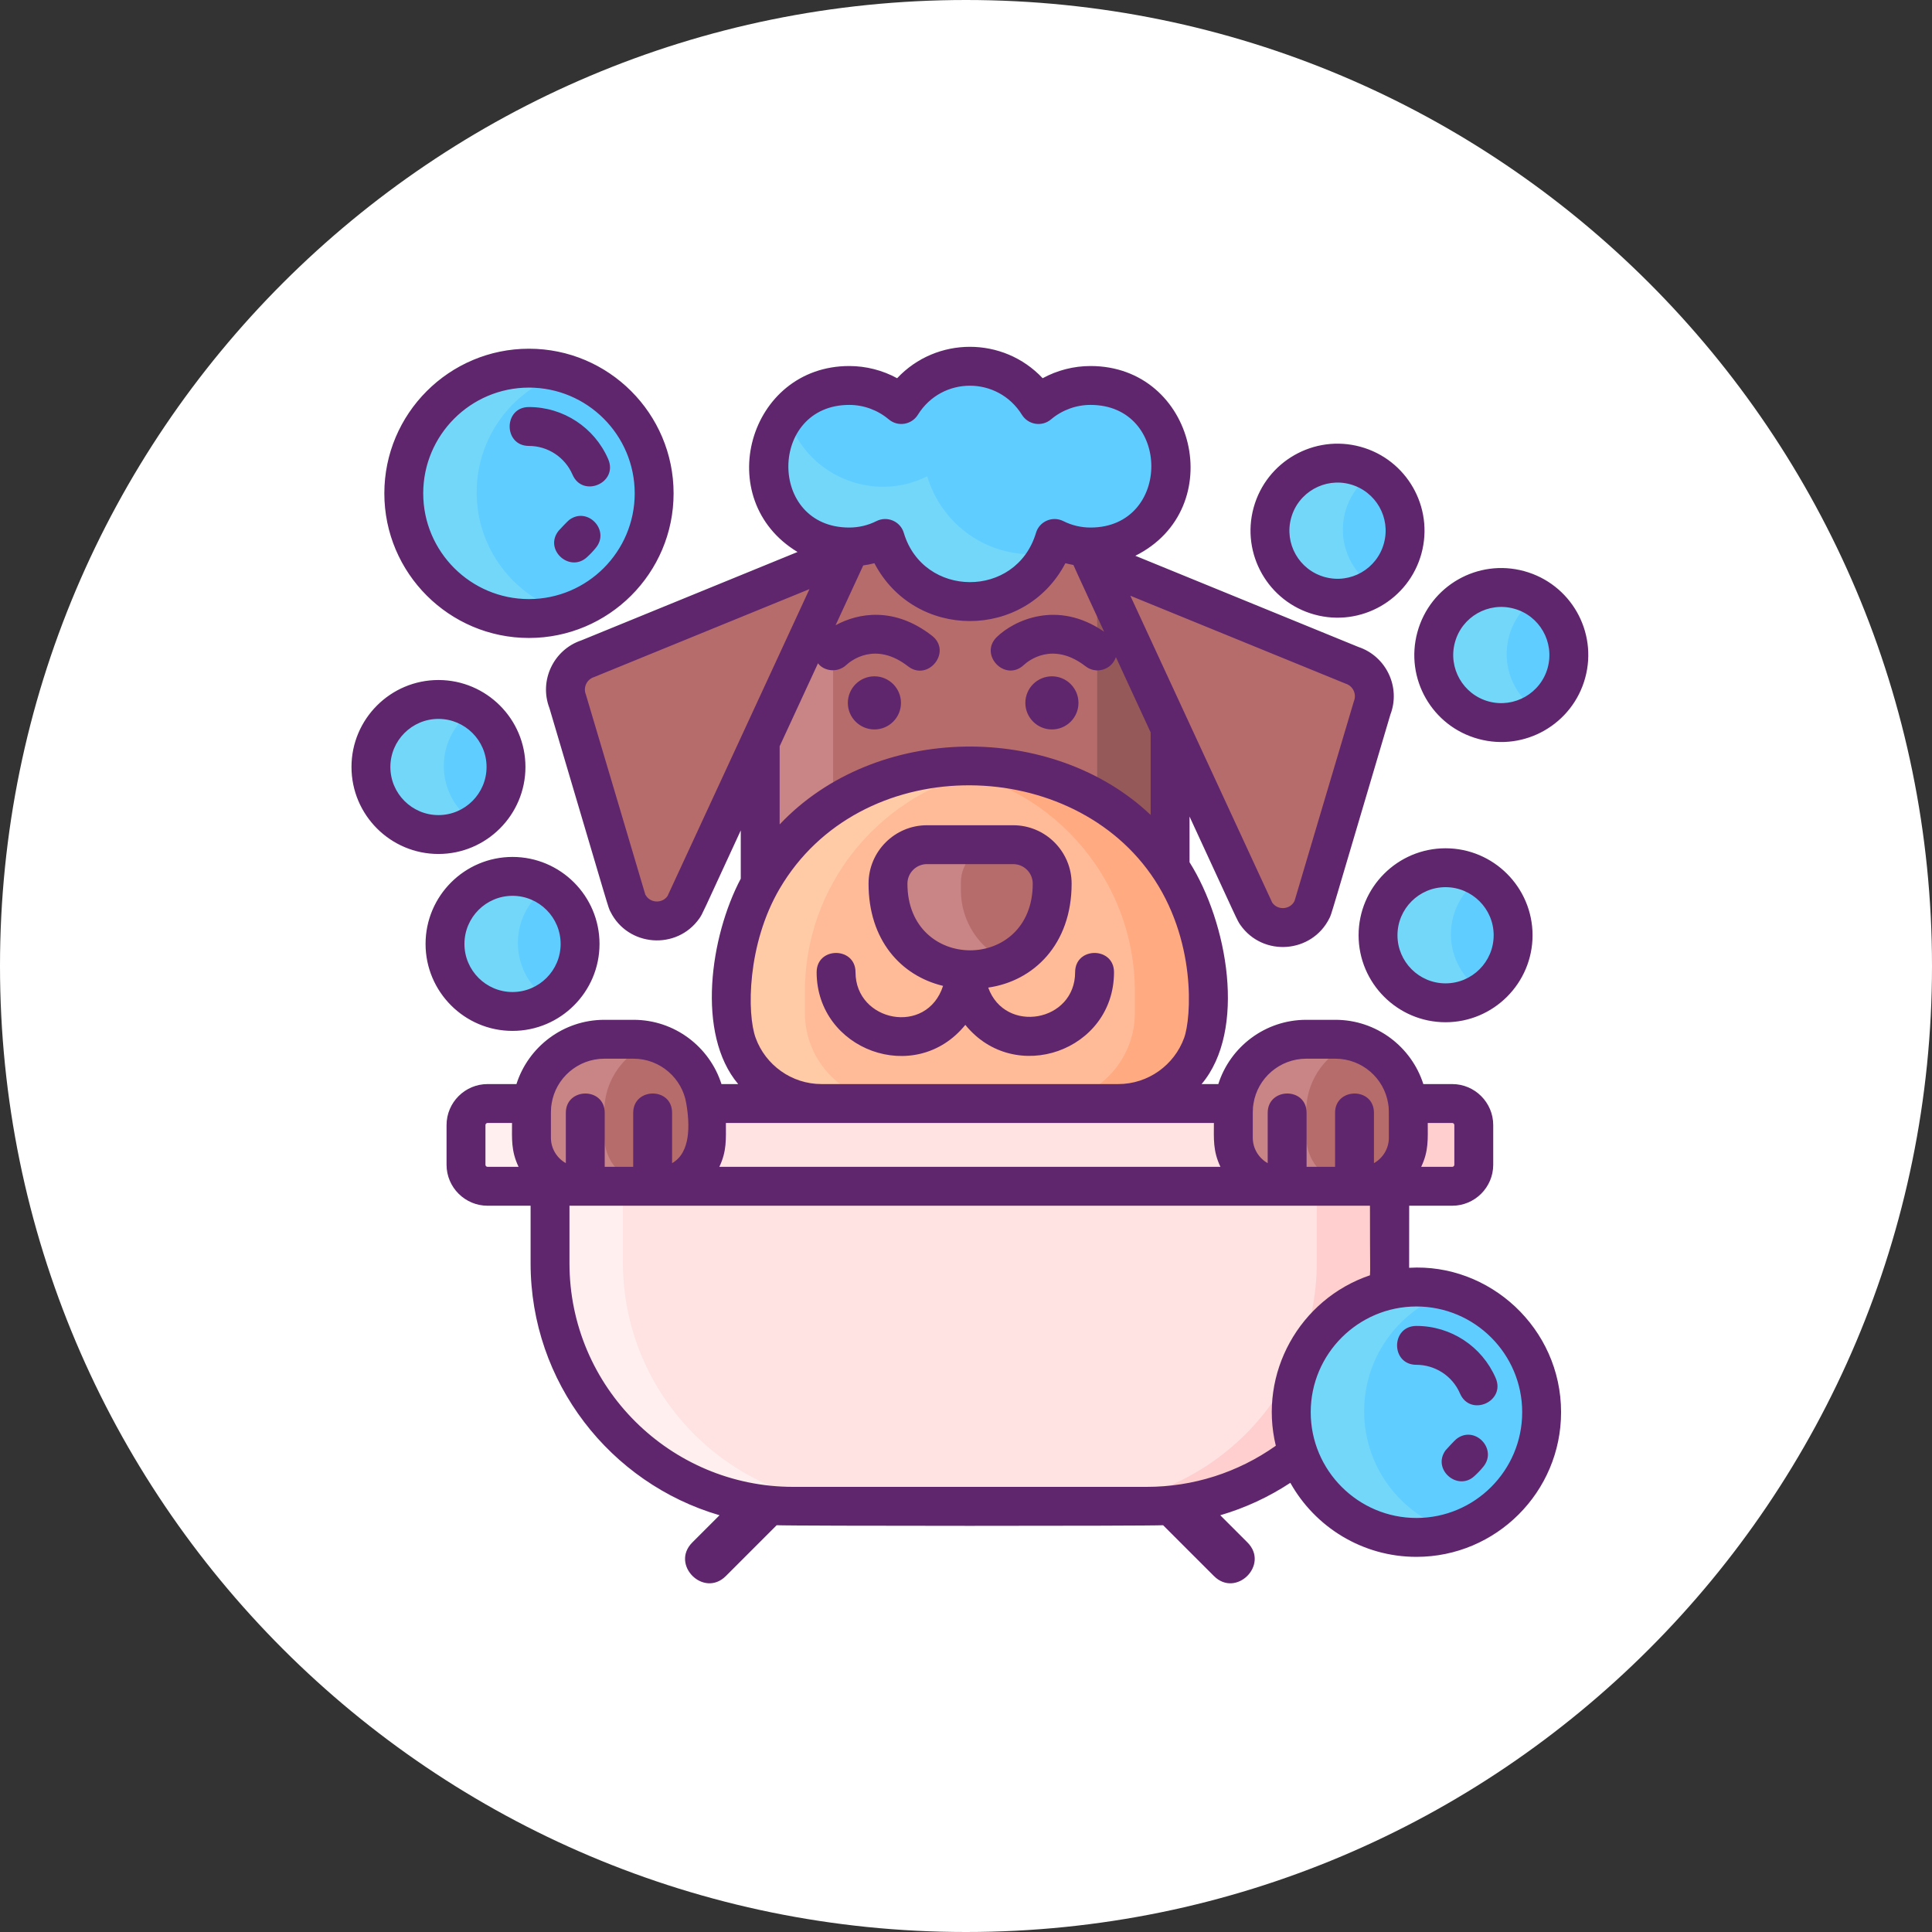 <?xml version="1.0" encoding="utf-8"?>
<svg width="200px" height="200px" viewBox="0 0 200 200" version="1.1" xmlns:xlink="http://www.w3.org/1999/xlink" xmlns="http://www.w3.org/2000/svg">
  <rect x="0" y="0" width="200" height="200" fill="#333333" stroke="none"/>
  <g id="dog-bath">
    <path d="M0 100C0 44.772 44.772 0 100 0C155.228 0 200 44.772 200 100C200 155.228 155.228 200 100 200C44.772 200 0 155.228 0 100Z" id="Background" fill="#FFFFFF" fill-rule="evenodd" stroke="none" />
    <path d="M142.65 96.713C142.65 92.852 145.78 89.722 149.641 89.722C153.502 89.722 156.633 92.852 156.633 96.713C156.633 100.574 153.502 103.705 149.641 103.705C145.78 103.705 142.65 100.574 142.65 96.713Z" id="XMLID_64_" fill="#5FCDFF" fill-rule="evenodd" stroke="none" />
    <path d="M153.418 102.599C152.331 103.303 151.033 103.706 149.639 103.706C145.78 103.706 142.65 100.576 142.65 96.712C142.65 92.852 145.78 89.723 149.639 89.723C151.033 89.723 152.331 90.13 153.418 90.83C151.481 92.067 150.198 94.241 150.198 96.712C150.198 99.187 151.481 101.361 153.418 102.599L153.418 102.599Z" id="XMLID_61_" fill="#73D7F9" stroke="none" />
    <path d="M118.703 155.83L82.097 155.83C68.202 155.83 56.939 144.566 56.939 130.672L56.939 114.133L143.861 114.133L143.861 130.672C143.861 144.566 132.597 155.83 118.703 155.83L118.703 155.83Z" id="XMLID_60_" fill="#FFE2E2" stroke="none" />
    <path d="M121.125 73.39L121.125 105.336L78.693 105.336L78.693 73.39C78.693 66.859 81.798 61.058 86.613 57.38C89.999 54.793 94.236 53.254 98.83 53.254L100.983 53.254C105.582 53.254 109.814 54.793 113.205 57.385C118.02 61.063 121.125 66.859 121.125 73.39L121.125 73.39Z" id="XMLID_585_" fill="#B76C6C" stroke="none" />
    <path d="M38.393 79.293C38.393 75.432 41.523 72.302 45.385 72.302C49.246 72.302 52.376 75.432 52.376 79.293C52.376 83.154 49.246 86.285 45.385 86.285C41.523 86.285 38.393 83.154 38.393 79.293Z" id="XMLID_57_" fill="#5FCDFF" fill-rule="evenodd" stroke="none" />
    <path d="M41.795 50.968C41.795 43.811 47.597 38.009 54.754 38.009C61.911 38.009 67.713 43.811 67.713 50.968C67.713 58.125 61.911 63.927 54.754 63.927C47.597 63.927 41.795 58.125 41.795 50.968Z" id="XMLID_86_" fill="#5FCDFF" fill-rule="evenodd" stroke="none" />
    <path d="M131.465 54.831C131.465 50.97 134.596 47.84 138.457 47.84C142.318 47.84 145.448 50.97 145.448 54.831C145.448 58.692 142.318 61.822 138.457 61.822C134.596 61.822 131.465 58.692 131.465 54.831Z" id="XMLID_56_" fill="#5FCDFF" fill-rule="evenodd" stroke="none" />
    <path d="M148.42 67.705C148.42 63.844 151.55 60.713 155.411 60.713C159.272 60.713 162.402 63.844 162.402 67.705C162.402 71.566 159.272 74.696 155.411 74.696C151.55 74.696 148.42 71.566 148.42 67.705Z" id="XMLID_55_" fill="#5FCDFF" fill-rule="evenodd" stroke="none" />
    <path d="M46.063 97.61C46.063 93.749 49.194 90.619 53.055 90.619C56.916 90.619 60.046 93.749 60.046 97.61C60.046 101.472 56.916 104.602 53.055 104.602C49.194 104.602 46.063 101.472 46.063 97.61Z" id="XMLID_54_" fill="#5FCDFF" fill-rule="evenodd" stroke="none" />
    <path d="M121.251 48.157C121.251 52.499 117.94 56.071 113.703 56.479C113.437 56.504 113.165 56.519 112.888 56.519C111.55 56.519 110.287 56.202 109.165 55.639C108.048 59.427 104.551 62.19 100.4 62.19C96.249 62.19 92.752 59.427 91.635 55.639C90.513 56.202 89.25 56.519 87.911 56.519C87.635 56.519 87.363 56.504 87.096 56.479C82.859 56.071 79.549 52.499 79.549 48.157C79.549 43.819 82.859 40.247 87.096 39.839C87.363 39.814 87.635 39.799 87.911 39.799C89.964 39.799 91.846 40.544 93.3 41.771C94.774 39.401 97.401 37.812 100.4 37.812C103.399 37.812 106.025 39.401 107.499 41.771C108.954 40.544 110.835 39.799 112.888 39.799C113.165 39.799 113.437 39.814 113.703 39.839C117.94 40.247 121.251 43.819 121.251 48.157L121.251 48.157Z" id="XMLID_438_" fill="#5FCDFF" stroke="none" />
    <path d="M58.527 63.367C57.334 63.729 56.066 63.926 54.753 63.926C47.598 63.926 41.797 58.124 41.797 50.969C41.797 43.809 47.598 38.008 54.753 38.008C56.066 38.008 57.334 38.204 58.527 38.566C53.213 40.181 49.344 45.122 49.344 50.969C49.344 56.811 53.213 61.752 58.527 63.367L58.527 63.367Z" id="XMLID_53_" fill="#73D7F9" stroke="none" />
    <path d="M86.613 57.38C86.367 59.055 86.241 60.781 86.241 62.552L86.241 105.336L78.693 105.336L78.693 73.39C78.693 66.859 81.798 61.058 86.613 57.38L86.613 57.38Z" id="XMLID_581_" fill="#C98585" stroke="none" />
    <path d="M121.125 73.39L121.125 105.336L113.578 105.336L113.578 62.552C113.578 60.786 113.452 59.055 113.205 57.385C118.021 61.063 121.125 66.859 121.125 73.39L121.125 73.39Z" id="XMLID_582_" fill="#965959" stroke="none" />
    <path d="M115.75 114.134L85.049 114.134C79.926 114.134 75.772 109.98 75.772 104.857L75.772 102.671C75.772 89.76 86.239 79.294 99.15 79.294L101.65 79.294C114.561 79.294 125.027 89.76 125.027 102.671L125.027 104.857C125.027 109.98 120.874 114.134 115.75 114.134L115.75 114.134Z" id="XMLID_146_" fill="#FFBB98" stroke="none" />
    <path d="M125.03 102.669L125.03 104.858C125.03 109.98 120.873 114.131 115.751 114.131L108.204 114.131C113.326 114.131 117.482 109.98 117.482 104.858L117.482 102.669C117.482 90.613 108.35 80.686 96.626 79.428C97.456 79.337 98.296 79.292 99.152 79.292L101.648 79.292C114.559 79.292 125.03 89.758 125.03 102.669L125.03 102.669Z" id="XMLID_614_" fill="#FFAA80" stroke="none" />
    <path d="M92.602 114.132L85.055 114.132C79.933 114.132 75.776 109.981 75.776 104.858L75.776 102.67C75.776 89.758 86.247 79.293 99.159 79.293L101.654 79.293C102.51 79.293 103.35 79.338 104.18 79.428C92.456 80.686 83.324 90.614 83.324 102.67L83.324 104.858C83.324 109.981 87.48 114.132 92.602 114.132L92.602 114.132Z" id="XMLID_607_" fill="#FFCAA6" stroke="none" />
    <path d="M108.918 91.373L108.918 92.153C108.918 95.418 106.981 98.226 104.194 99.499C103.177 99.967 102.045 100.224 100.853 100.224L99.987 100.224C95.529 100.224 91.921 96.611 91.921 92.153L91.921 91.373C91.921 89.144 93.723 87.338 95.952 87.338L104.883 87.338C107.112 87.338 108.918 89.144 108.918 91.373L108.918 91.373Z" id="Shape" fill="#B76C6C" stroke="none" />
    <path d="M58.796 72.344L64.819 92.668C64.87 92.839 64.926 93.011 65.006 93.171C66.133 95.437 69.307 95.676 70.76 93.606C70.866 93.456 70.949 93.29 71.027 93.123L87.779 56.876L60.894 67.866C59.023 68.462 58.056 70.525 58.796 72.344L58.796 72.344Z" id="XMLID_149_" fill="#B76C6C" stroke="none" />
    <path d="M142.019 72.731L135.996 93.055C135.945 93.227 135.888 93.398 135.809 93.559C134.681 95.825 131.508 96.063 130.054 93.994C129.948 93.843 129.865 93.678 129.787 93.51L113.035 57.264L139.921 68.253C141.792 68.849 142.759 70.912 142.019 72.731L142.019 72.731Z" id="XMLID_52_" fill="#B76C6C" stroke="none" />
    <path d="M106.795 57.38C107.379 57.38 107.957 57.334 108.516 57.249C106.996 60.187 103.937 62.19 100.4 62.19C96.249 62.19 92.752 59.427 91.635 55.639C90.513 56.202 89.25 56.519 87.911 56.519C87.635 56.519 87.363 56.504 87.096 56.479C82.859 56.071 79.549 52.499 79.549 48.157C79.549 46.139 80.263 44.282 81.461 42.838C83.214 49.178 90.329 52.159 95.987 49.299C97.361 53.973 101.673 57.38 106.795 57.38L106.795 57.38Z" id="XMLID_50_" fill="#73D7F9" stroke="none" />
    <path d="M49.163 85.179C48.076 85.884 46.778 86.286 45.384 86.286C41.525 86.286 38.395 83.156 38.395 79.292C38.395 75.433 41.525 72.303 45.384 72.303C46.778 72.303 48.076 72.711 49.163 73.41C47.226 74.648 45.943 76.822 45.943 79.292C45.943 81.768 47.226 83.941 49.163 85.179L49.163 85.179Z" id="XMLID_49_" fill="#73D7F9" stroke="none" />
    <path d="M56.831 103.494C55.744 104.199 54.446 104.601 53.052 104.601C49.193 104.601 46.063 101.472 46.063 97.612C46.063 93.748 49.193 90.618 53.052 90.618C54.446 90.618 55.744 91.026 56.831 91.725C54.894 92.963 53.611 95.137 53.611 97.612C53.611 100.083 54.894 102.256 56.831 103.494L56.831 103.494Z" id="XMLID_48_" fill="#73D7F9" stroke="none" />
    <path d="M142.228 60.715C140.623 61.747 138.605 62.119 136.617 61.576C132.889 60.559 130.695 56.715 131.712 52.992C132.728 49.264 136.572 47.07 140.295 48.086C141 48.277 141.649 48.574 142.233 48.947C140.824 49.847 139.737 51.251 139.259 52.992C138.434 56.011 139.722 59.11 142.228 60.715L142.228 60.715Z" id="XMLID_47_" fill="#73D7F9" stroke="none" />
    <path d="M159.179 73.591C157.574 74.623 155.556 74.995 153.569 74.452C149.845 73.43 147.652 69.591 148.668 65.863C149.684 62.139 153.529 59.946 157.252 60.962C157.956 61.153 158.6 61.445 159.184 61.822C157.78 62.723 156.688 64.127 156.216 65.863C155.39 68.887 156.678 71.981 159.179 73.591L159.179 73.591Z" id="XMLID_42_" fill="#73D7F9" stroke="none" />
    <path d="M104.194 99.499C103.177 99.967 102.045 100.224 100.853 100.224L99.987 100.224C95.529 100.224 91.921 96.611 91.921 92.153L91.921 91.373C91.921 89.144 93.723 87.338 95.952 87.338L103.499 87.338C101.27 87.338 99.469 89.144 99.469 91.373L99.469 92.153C99.469 95.418 101.406 98.231 104.194 99.499L104.194 99.499Z" id="Shape" fill="#C98585" stroke="none" />
    <path d="M89.642 155.828L82.095 155.828C68.202 155.828 56.937 144.567 56.937 130.67L56.937 114.131L64.484 114.131L64.484 130.67C64.484 144.567 75.75 155.828 89.642 155.828L89.642 155.828Z" id="XMLID_720_" fill="#FFEFEE" stroke="none" />
    <path d="M143.863 114.131L143.863 130.67C143.863 144.567 132.597 155.828 118.705 155.828L111.157 155.828C125.05 155.828 136.315 144.567 136.315 130.67L136.315 114.131L143.863 114.131L143.863 114.131Z" id="XMLID_747_" fill="#FFCFCF" stroke="none" />
    <path d="M152.562 116.366L152.562 120.469C152.562 121.702 151.562 122.701 150.329 122.701L50.471 122.701C49.237 122.701 48.238 121.702 48.238 120.469L48.238 116.366C48.238 115.133 49.238 114.134 50.471 114.134L150.329 114.134C151.562 114.134 152.562 115.133 152.562 116.366L152.562 116.366Z" id="XMLID_158_" fill="#FFE2E2" stroke="none" />
    <path d="M152.563 116.365L152.563 120.471C152.563 121.704 151.561 122.7 150.329 122.7L142.781 122.7C144.014 122.7 145.015 121.704 145.015 120.471L145.015 116.365C145.015 115.132 144.014 114.131 142.781 114.131L150.329 114.131C151.561 114.131 152.563 115.132 152.563 116.365L152.563 116.365Z" id="XMLID_665_" fill="#FFCFCF" stroke="none" />
    <path d="M58.018 122.7L50.471 122.7C49.238 122.7 48.237 121.704 48.237 120.471L48.237 116.365C48.237 115.132 49.238 114.131 50.471 114.131L58.018 114.131C56.786 114.131 55.784 115.132 55.784 116.365L55.784 120.471C55.784 121.704 56.786 122.7 58.018 122.7L58.018 122.7Z" id="XMLID_664_" fill="#FFEFEE" stroke="none" />
    <path d="M68.096 122.699L60.046 122.699C57.267 122.699 55.014 120.446 55.014 117.667L55.014 115.028C55.014 110.86 58.393 107.481 62.562 107.481L65.581 107.481C69.749 107.481 73.128 110.86 73.128 115.028L73.128 117.667C73.128 120.446 70.875 122.699 68.096 122.699L68.096 122.699Z" id="XMLID_39_" fill="#B76C6C" stroke="none" />
    <path d="M140.754 122.699L132.703 122.699C129.924 122.699 127.672 120.446 127.672 117.667L127.672 115.028C127.672 110.86 131.051 107.481 135.219 107.481L138.238 107.481C142.406 107.481 145.785 110.86 145.785 115.028L145.785 117.667C145.785 120.446 143.532 122.699 140.754 122.699L140.754 122.699Z" id="XMLID_38_" fill="#B76C6C" stroke="none" />
    <path d="M133.667 146.087C133.667 138.93 139.469 133.128 146.626 133.128C153.783 133.128 159.585 138.93 159.585 146.087C159.585 153.244 153.783 159.046 146.626 159.046C139.469 159.046 133.667 153.244 133.667 146.087Z" id="XMLID_37_" fill="#5FCDFF" fill-rule="evenodd" stroke="none" />
    <path d="M150.399 158.49C149.206 158.852 147.939 159.048 146.625 159.048C139.47 159.048 133.669 153.242 133.669 146.087C133.669 138.932 139.47 133.13 146.625 133.13C147.939 133.13 149.206 133.327 150.399 133.689C145.086 135.304 141.216 140.245 141.216 146.087C141.216 151.929 145.086 156.875 150.399 158.49L150.399 158.49Z" id="XMLID_36_" fill="#73D7F9" stroke="none" />
    <path d="M67.591 122.7L60.044 122.7C57.266 122.7 55.012 120.446 55.012 117.669L55.012 115.027C55.012 110.861 58.393 107.48 62.559 107.48L65.578 107.48C66.368 107.48 67.128 107.601 67.843 107.827C64.783 108.788 62.559 111.651 62.559 115.027L62.559 117.669C62.559 120.446 64.814 122.7 67.591 122.7L67.591 122.7Z" id="Shape" fill="#C98585" stroke="none" />
    <path d="M140.253 122.7L132.705 122.7C129.923 122.7 127.674 120.446 127.674 117.669L127.674 115.027C127.674 110.861 131.05 107.48 135.221 107.48L138.24 107.48C139.03 107.48 139.79 107.601 140.504 107.827C137.44 108.788 135.221 111.651 135.221 115.027L135.221 117.669C135.221 120.446 137.47 122.7 140.253 122.7L140.253 122.7Z" id="Shape" fill="#C98585" stroke="none" />
    <path d="M90.521 70.012C89.001 70.012 87.768 71.245 87.768 72.765C87.768 74.279 89.001 75.512 90.521 75.512C92.035 75.512 93.268 74.279 93.268 72.765C93.268 71.245 92.035 70.012 90.521 70.012L90.521 70.012ZM108.896 75.512C110.416 75.512 111.643 74.279 111.643 72.765C111.643 71.245 110.416 70.012 108.896 70.012C107.377 70.012 106.144 71.245 106.144 72.765C106.144 74.279 107.377 75.512 108.896 75.512L108.896 75.512ZM99.93 106.094C105.045 112.41 115.322 108.79 115.322 100.645C115.322 97.986 111.296 97.982 111.296 100.645C111.296 105.796 104.046 107.08 102.3 102.235C107.008 101.56 110.934 97.762 110.934 91.477C110.934 88.141 108.222 85.429 104.886 85.429L95.955 85.429C92.624 85.429 89.912 88.141 89.912 91.477C89.912 97.309 93.249 101.003 97.625 102.059C95.947 107.251 88.563 105.787 88.563 100.645C88.563 97.988 84.538 97.981 84.538 100.645C84.538 108.691 94.75 112.488 99.93 106.094L99.93 106.094ZM93.937 91.477C93.937 90.36 94.843 89.454 95.955 89.454L104.886 89.454C106.003 89.454 106.909 90.36 106.909 91.477C106.909 100.692 93.937 100.664 93.937 91.477L93.937 91.477ZM54.394 79.396C54.394 74.435 50.353 70.395 45.387 70.395C40.421 70.395 36.386 74.435 36.386 79.396C36.386 84.362 40.421 88.403 45.387 88.403C50.353 88.403 54.394 84.362 54.394 79.396L54.394 79.396ZM40.411 79.396C40.411 76.654 42.645 74.42 45.387 74.42C48.134 74.42 50.368 76.654 50.368 79.396C50.368 82.144 48.134 84.378 45.387 84.378C42.645 84.378 40.411 82.144 40.411 79.396L40.411 79.396ZM54.756 66.042C63.013 66.042 69.73 59.33 69.73 51.073C69.73 42.816 63.013 36.099 54.756 36.099C46.504 36.099 39.787 42.816 39.787 51.073C39.787 59.33 46.504 66.042 54.756 66.042L54.756 66.042ZM54.756 40.124C60.794 40.124 65.705 45.035 65.705 51.073C65.705 57.106 60.794 62.017 54.756 62.017C48.723 62.017 43.812 57.106 43.812 51.073C43.812 45.035 48.723 40.124 54.756 40.124L54.756 40.124ZM58.91 53.833C58.761 53.947 57.917 54.834 57.833 54.937C56.268 56.883 58.958 59.32 60.753 57.689C61.085 57.388 61.402 57.055 61.684 56.708C63.186 54.875 60.794 52.395 58.91 53.833L58.91 53.833ZM54.756 46.163C56.703 46.163 58.484 47.325 59.264 49.131C60.32 51.583 64.026 49.989 62.958 47.526C61.539 44.255 58.318 42.137 54.756 42.137C52.096 42.137 52.093 46.163 54.756 46.163L54.756 46.163ZM145.874 131.242C145.882 130.987 145.879 125.072 145.879 124.817L150.332 124.817C152.671 124.817 154.578 122.915 154.578 120.575L154.578 116.469C154.578 114.13 152.671 112.223 150.332 112.223L147.343 112.223C146.115 108.368 142.497 105.571 138.241 105.571L135.222 105.571C130.965 105.571 127.347 108.368 126.119 112.223L124.389 112.223C129.08 106.661 127.081 95.502 123.141 89.258L123.141 84.529C128.231 95.542 128.056 95.256 128.409 95.759C130.746 99.08 135.81 98.695 137.617 95.06C137.866 94.544 137.438 95.891 143.926 73.992C145.031 71.123 143.487 67.929 140.621 66.973L117.53 57.534C127.278 52.66 123.792 37.891 112.891 37.891C111.155 37.891 109.45 38.328 107.935 39.153C103.863 34.816 96.939 34.821 92.871 39.153C91.356 38.328 89.65 37.891 87.914 37.891C77.465 37.891 73.575 51.717 82.561 57.142L60.185 66.289C57.318 67.245 55.774 70.439 56.879 73.308C63.339 95.111 62.938 93.877 63.194 94.38C64.99 98.004 70.057 98.4 72.397 95.075C72.744 94.572 72.614 94.768 76.684 85.963L76.684 90.959C73.523 96.931 72.046 107.041 76.417 112.223L74.686 112.223C73.459 108.368 69.841 105.571 65.584 105.571L62.565 105.571C58.308 105.571 54.691 108.368 53.463 112.223L50.474 112.223C48.134 112.223 46.227 114.13 46.227 116.469L46.227 120.575C46.227 122.915 48.134 124.817 50.474 124.817L54.927 124.817L54.927 130.774C54.927 143.117 63.194 153.557 74.485 156.858L71.667 159.676C69.376 161.979 72.848 165.444 75.144 163.148L80.402 157.89C81.74 157.974 118.953 157.981 120.403 157.89L125.662 163.148C127.958 165.445 131.429 161.978 129.138 159.676L126.321 156.858C128.922 156.098 131.362 154.956 133.576 153.502C136.132 158.071 141.028 161.165 146.628 161.165C154.885 161.165 161.602 154.448 161.602 146.191C161.602 137.484 154.178 130.744 145.874 131.242L145.874 131.242ZM147.801 116.248L150.332 116.248C150.452 116.248 150.553 116.349 150.553 116.469L150.553 120.575C150.553 120.696 150.452 120.791 150.332 120.791L147.121 120.791C147.903 119.156 147.801 117.931 147.801 116.248L147.801 116.248ZM50.474 120.791C50.353 120.791 50.253 120.696 50.253 120.575L50.253 116.469C50.253 116.349 50.353 116.248 50.474 116.248L53.005 116.248C53.005 117.88 52.893 119.137 53.684 120.791L50.474 120.791L50.474 120.791ZM129.762 114.235C130.176 111.624 132.462 109.596 135.222 109.596L138.241 109.596C141 109.596 143.286 111.623 143.7 114.235C143.792 114.773 143.775 114.78 143.775 117.772C143.775 118.905 143.151 119.891 142.231 120.409C142.231 118.1 142.231 117.524 142.231 115.196C142.231 112.521 138.205 112.553 138.205 115.196C138.205 117.182 138.205 118.808 138.205 120.791L135.257 120.791C135.257 118.803 135.257 117.2 135.257 115.196C135.257 112.507 131.232 112.564 131.232 115.196C131.232 117.525 131.232 118.1 131.232 120.409C130.311 119.891 129.687 118.905 129.687 117.772C129.687 114.862 129.665 114.799 129.762 114.235L129.762 114.235ZM139.312 70.777C140.059 71.013 140.458 71.846 140.158 72.579C140.105 72.705 134.028 93.23 134.009 93.269C133.562 94.17 132.282 94.266 131.704 93.445C131.689 93.429 117.021 61.69 117.012 61.67C117.091 61.702 139.231 70.752 139.312 70.777L139.312 70.777ZM96.463 65.796C92.569 62.777 88.84 63.446 86.5 64.724L89.363 58.53C89.751 58.48 90.138 58.404 90.516 58.304C94.702 66.288 106.104 66.287 110.29 58.304C110.562 58.374 110.838 58.435 111.12 58.485C111.176 58.664 114.221 65.228 114.3 65.398C109.445 62.042 104.941 64.241 103.19 65.942C101.314 67.759 104.03 70.648 105.978 68.845C106.451 68.407 108.982 66.349 112.378 68.976C113.451 69.814 115.064 69.358 115.518 68.03L119.115 75.819L119.115 84.362C108.981 74.743 90.688 74.791 80.709 85.344L80.709 77.253L84.679 68.664C85.228 69.433 86.651 69.725 87.602 68.845C88.075 68.407 90.606 66.349 93.998 68.976C96.074 70.597 98.605 67.448 96.463 65.796L96.463 65.796ZM119.115 90.476C123.898 97.234 123.327 105.413 122.577 107.453C121.561 110.235 118.884 112.223 115.754 112.223L85.051 112.223C81.922 112.223 79.245 110.235 78.228 107.453C77.31 104.955 77.332 97.751 80.709 91.996C88.975 77.904 110.348 78.076 119.115 90.476L119.115 90.476ZM87.914 41.916C89.409 41.916 90.858 42.449 92.005 43.415C92.97 44.228 94.384 43.954 95.014 42.942C97.513 38.92 103.297 38.928 105.792 42.942C106.43 43.968 107.847 44.219 108.801 43.415C109.943 42.449 111.397 41.916 112.891 41.916C121.281 41.916 121.287 54.611 112.891 54.611C111.929 54.611 110.973 54.396 110.069 53.941C108.956 53.385 107.59 53.966 107.241 55.174C105.195 61.99 95.591 61.926 93.565 55.174C93.215 53.964 91.847 53.386 90.737 53.941C89.852 54.384 88.9 54.611 87.914 54.611C79.453 54.611 79.567 41.916 87.914 41.916L87.914 41.916ZM69.101 92.76C68.519 93.582 67.244 93.483 66.797 92.589C66.75 92.448 60.693 72.002 60.648 71.894C60.347 71.162 60.747 70.329 61.493 70.093C61.563 70.072 83.725 61.013 83.793 60.986C83.684 61.223 69.218 92.526 69.101 92.76L69.101 92.76ZM75.144 116.248C81.123 116.248 120.469 116.248 125.662 116.248C125.662 117.88 125.55 119.137 126.341 120.791L74.465 120.791C75.246 119.156 75.144 117.931 75.144 116.248L75.144 116.248ZM58.575 120.409C57.654 119.891 57.03 118.905 57.03 117.772C57.03 114.862 57.009 114.799 57.106 114.235C57.52 111.624 59.805 109.596 62.565 109.596L65.584 109.596C68.356 109.596 70.633 111.649 71.043 114.235C71.421 116.423 71.504 119.323 69.574 120.409C69.574 118.1 69.574 117.524 69.574 115.196C69.574 112.507 65.549 112.564 65.549 115.196C65.549 117.182 65.549 118.808 65.549 120.791L62.6 120.791C62.6 118.803 62.6 117.2 62.6 115.196C62.6 112.517 58.575 112.556 58.575 115.196C58.575 117.524 58.575 118.1 58.575 120.409L58.575 120.409ZM132.072 149.663C128.147 152.442 123.502 153.92 118.708 153.92L82.098 153.92C69.411 153.92 58.952 143.608 58.952 130.774L58.952 124.817C64.545 124.817 138.836 124.817 141.818 124.817C141.818 131.247 141.865 131.247 141.818 132.017C134.512 134.496 130.253 142.186 132.072 149.663L132.072 149.663ZM146.628 157.14C140.609 157.14 135.685 152.237 135.685 146.191C135.685 140.147 140.611 135.247 146.628 135.247C152.666 135.247 157.577 140.158 157.577 146.191C157.577 152.229 152.666 157.14 146.628 157.14L146.628 157.14ZM150.748 148.979C150.6 149.096 149.722 150.034 149.65 150.131C148.212 152.088 150.877 154.419 152.626 152.808C152.958 152.506 153.275 152.179 153.557 151.827C155.065 149.984 152.632 147.475 150.748 148.979L150.748 148.979ZM146.628 137.26C143.964 137.26 143.95 141.285 146.628 141.285C148.528 141.285 150.34 142.404 151.137 144.249C152.199 146.717 155.893 145.091 154.83 142.649C153.411 139.373 150.191 137.26 146.628 137.26L146.628 137.26ZM136.087 63.622C140.878 64.934 145.835 62.108 147.147 57.307C148.454 52.511 145.632 47.56 140.832 46.248C136.05 44.941 131.087 47.753 129.772 52.563C128.465 57.344 131.277 62.307 136.087 63.622L136.087 63.622ZM133.657 53.624C134.384 50.956 137.152 49.41 139.77 50.132C142.442 50.866 143.99 53.609 143.262 56.246C142.546 58.891 139.809 60.468 137.149 59.738C134.467 59.002 132.934 56.256 133.657 53.624L133.657 53.624ZM140.641 96.816C140.641 101.782 144.681 105.822 149.642 105.822C154.608 105.822 158.649 101.782 158.649 96.816C158.649 91.855 154.608 87.814 149.642 87.814C144.681 87.814 140.641 91.855 140.641 96.816L140.641 96.816ZM149.642 91.84C152.389 91.84 154.624 94.074 154.624 96.816C154.624 99.563 152.389 101.797 149.642 101.797C146.9 101.797 144.666 99.563 144.666 96.816C144.666 94.074 146.9 91.84 149.642 91.84L149.642 91.84ZM157.783 59.124C152.98 57.811 148.041 60.638 146.729 65.439C145.414 70.25 148.251 75.193 153.044 76.493C157.852 77.81 162.795 74.951 164.098 70.178C165.411 65.375 162.583 60.436 157.783 59.124L157.783 59.124ZM160.219 69.122C159.494 71.768 156.757 73.333 154.105 72.614C151.454 71.889 149.889 69.147 150.613 66.5C151.332 63.846 154.074 62.276 156.727 63.008C159.373 63.724 160.938 66.461 160.219 69.122L160.219 69.122ZM53.055 106.718C58.022 106.718 62.062 102.678 62.062 97.716C62.062 92.75 58.022 88.71 53.055 88.71C48.094 88.71 44.054 92.75 44.054 97.716C44.054 102.678 48.094 106.718 53.055 106.718L53.055 106.718ZM53.055 92.735C55.803 92.735 58.037 94.969 58.037 97.716C58.037 100.459 55.803 102.693 53.055 102.693C50.313 102.693 48.079 100.459 48.079 97.716C48.079 94.969 50.313 92.735 53.055 92.735L53.055 92.735Z" id="Group" fill="#5F266D" fill-rule="evenodd" stroke="none" />
  </g>
</svg>